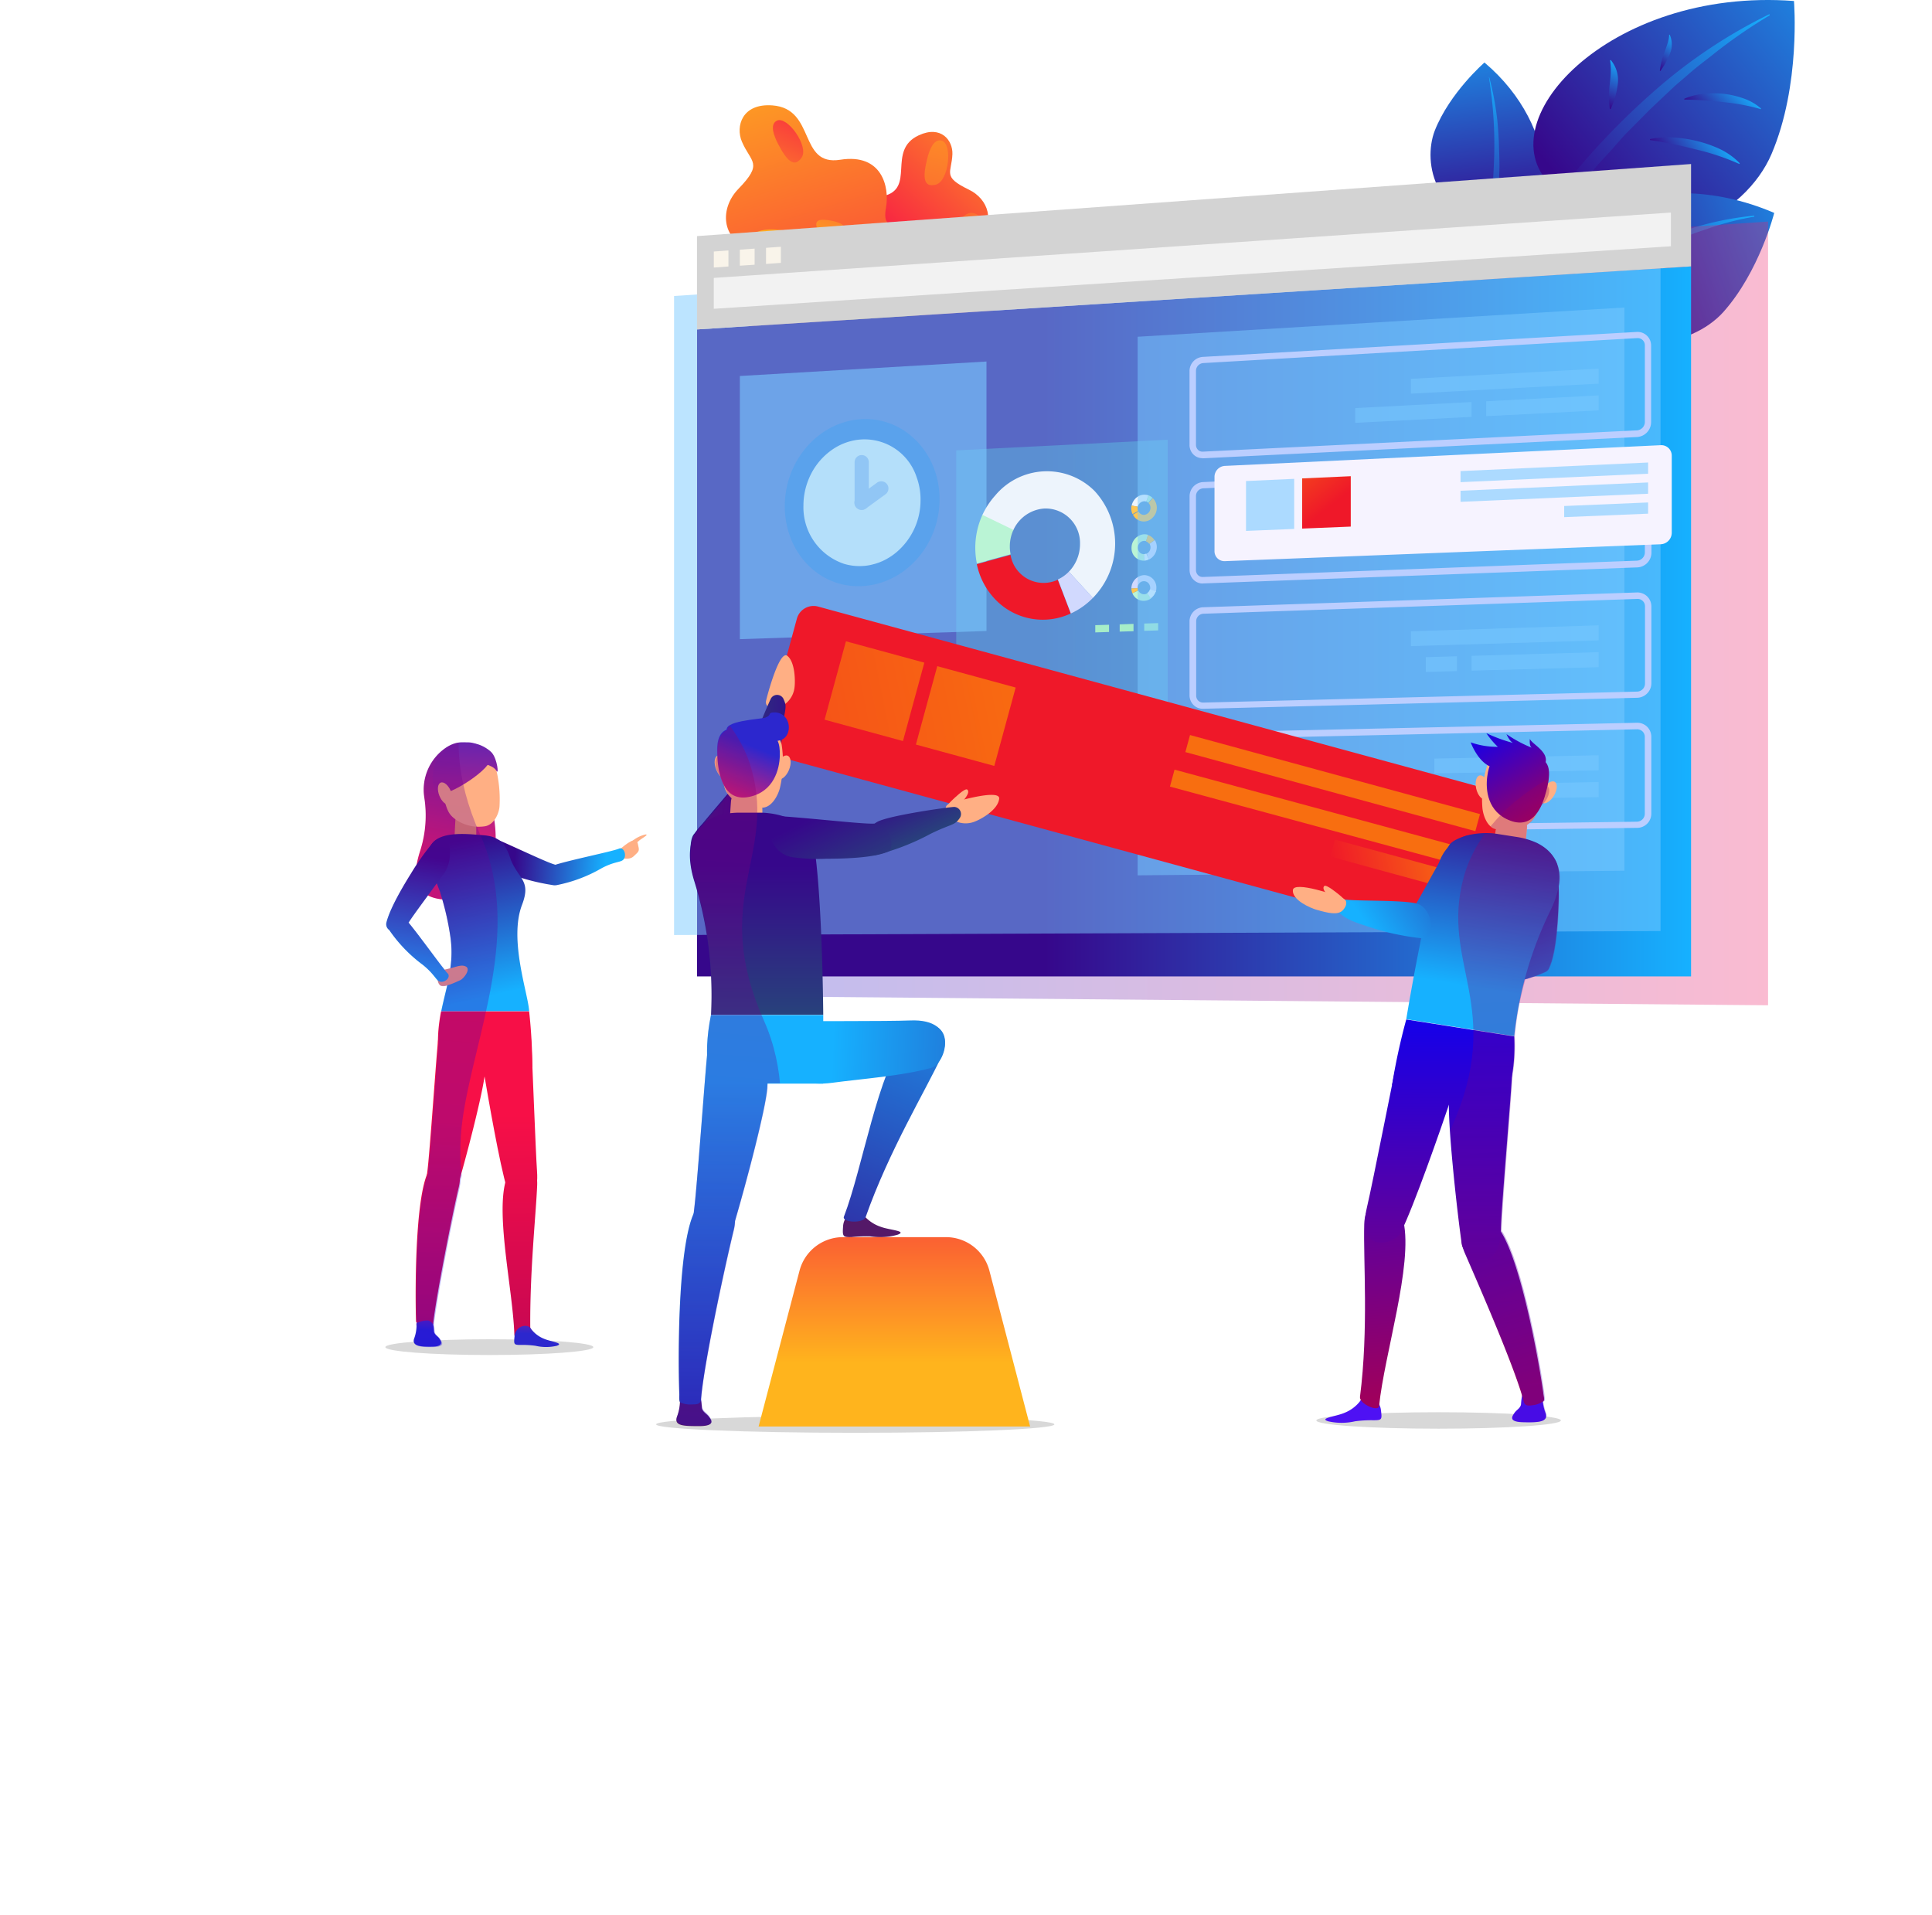 <svg xmlns="http://www.w3.org/2000/svg" xmlns:xlink="http://www.w3.org/1999/xlink" viewBox="0 0 272.23 269.86"><defs><style>.cls-1{fill:none;}.cls-2{isolation:isolate;}.cls-3{fill:url(#Gradient_bez_nazwy_2);}.cls-4{fill:url(#Gradient_bez_nazwy_2-2);}.cls-5{fill:url(#Gradient_bez_nazwy_2-3);}.cls-6{fill:url(#Gradient_bez_nazwy_8);}.cls-7{fill:url(#Gradient_bez_nazwy_2-4);}.cls-8{fill:url(#Gradient_bez_nazwy_2-5);}.cls-9{fill:url(#Gradient_bez_nazwy_2-6);}.cls-10{fill:url(#Gradient_bez_nazwy_2-7);}.cls-11{fill:url(#Gradient_bez_nazwy_2-8);}.cls-12{fill:url(#Gradient_bez_nazwy_8-2);}.cls-13{fill:url(#Gradient_bez_nazwy_8-3);}.cls-14{fill:url(#Gradient_bez_nazwy_8-4);}.cls-15{fill:url(#Gradient_bez_nazwy_8-5);}.cls-16{fill:url(#Gradient_bez_nazwy_8-6);}.cls-17{fill:url(#Gradient_bez_nazwy_12);}.cls-18{fill:url(#Gradient_bez_nazwy_8-7);}.cls-19{fill:url(#Gradient_bez_nazwy_12-2);}.cls-20{fill:url(#Gradient_bez_nazwy_8-8);}.cls-21{fill:url(#Gradient_bez_nazwy_12-3);}.cls-22{fill:url(#Gradient_bez_nazwy_8-9);}.cls-23{fill:url(#Gradient_bez_nazwy_12-4);}.cls-24{fill:url(#Gradient_bez_nazwy_8-10);}.cls-25{fill:url(#Gradient_bez_nazwy_8-11);}.cls-26{fill:url(#Gradient_bez_nazwy_8-12);}.cls-27{fill:url(#Gradient_bez_nazwy_8-13);}.cls-28{fill:url(#Gradient_bez_nazwy_5);}.cls-29{fill:url(#Gradient_bez_nazwy_5-2);}.cls-106,.cls-30,.cls-74,.cls-90{opacity:0.3;}.cls-30{mix-blend-mode:exclusion;fill:url(#Gradient_bez_nazwy_5-3);}.cls-31{fill:url(#Gradient_bez_nazwy_11);}.cls-32{fill:#46cccc;opacity:0.4;}.cls-33,.cls-37,.cls-50{fill:#7bcaff;}.cls-33,.cls-49,.cls-56,.cls-57{opacity:0.6;}.cls-34{fill:#3a7bd8;}.cls-35{fill:#eff4f4;}.cls-36{fill:#a9c3ea;}.cls-37{opacity:0.5;}.cls-38{fill:url(#Gradient_bez_nazwy_3);}.cls-39{fill:#edf4fc;}.cls-40{fill:#baf4d5;}.cls-41{fill:#d1d9fe;}.cls-42{fill:#a6edc8;}.cls-43{fill:#ffc550;}.cls-44{fill:#d3d3d3;}.cls-45{fill:#f2f2f2;}.cls-46{fill:#f9f4ea;}.cls-47{fill:#bbceff;}.cls-48{fill:#f6f3ff;}.cls-51{fill:url(#Gradient_bez_nazwy_3-2);}.cls-52{fill:url(#Gradient_bez_nazwy_3-3);}.cls-53{fill:url(#Gradient_bez_nazwy_3-4);}.cls-54{fill:url(#Gradient_bez_nazwy_3-5);}.cls-55{fill:url(#Gradient_bez_nazwy_3-6);}.cls-56{fill:url(#Gradient_bez_nazwy_3-7);}.cls-57{fill:url(#Gradient_bez_nazwy_3-8);}.cls-58,.cls-75{fill:#d8d8d8;}.cls-106,.cls-58,.cls-74,.cls-90{mix-blend-mode:multiply;}.cls-59{fill:url(#Gradient_bez_nazwy_8-14);}.cls-60{fill:url(#Gradient_bez_nazwy_8-15);}.cls-61{fill:#4e11f4;}.cls-62{fill:#ffaf84;}.cls-63{fill:url(#Gradient_bez_nazwy_8-16);}.cls-64{fill:url(#Gradient_bez_nazwy_8-17);}.cls-65{fill:url(#Gradient_bez_nazwy_4);}.cls-66{fill:url(#Gradient_bez_nazwy_4-2);}.cls-67{fill:url(#Gradient_bez_nazwy_4-3);}.cls-68{fill:url(#Gradient_bez_nazwy_4-4);}.cls-69{fill:url(#Gradient_bez_nazwy_4-5);}.cls-70{fill:url(#Gradient_bez_nazwy_8-18);}.cls-71{fill:url(#Gradient_bez_nazwy_4-6);}.cls-72{fill:url(#Gradient_bez_nazwy_4-7);}.cls-73{clip-path:url(#clip-path);}.cls-74{fill:url(#Gradient_bez_nazwy_4-8);}.cls-76{fill:url(#Gradient_bez_nazwy_10);}.cls-77{fill:url(#Gradient_bez_nazwy_10-2);}.cls-78{fill:#541968;}.cls-79{fill:url(#Gradient_bez_nazwy_10-3);}.cls-80{fill:url(#Gradient_bez_nazwy_8-19);}.cls-81{fill:url(#Gradient_bez_nazwy_8-20);}.cls-82{fill:url(#Gradient_bez_nazwy_8-21);}.cls-83{fill:url(#Gradient_bez_nazwy_8-22);}.cls-84{fill:url(#Gradient_bez_nazwy_8-23);}.cls-85{fill:url(#Gradient_bez_nazwy_7);}.cls-86{fill:url(#Gradient_bez_nazwy_10-4);}.cls-87{fill:url(#Gradient_bez_nazwy_10-5);}.cls-88{fill:url(#Gradient_bez_nazwy_7-2);}.cls-89{clip-path:url(#clip-path-2);}.cls-90{fill:url(#Gradient_bez_nazwy_4-9);}.cls-91{fill:url(#Gradient_bez_nazwy_5-4);}.cls-92{fill:url(#Gradient_bez_nazwy_8-24);}.cls-93{fill:url(#Gradient_bez_nazwy_7-3);}.cls-94{fill:#ed9169;}.cls-95{fill:url(#Gradient_bez_nazwy_8-25);}.cls-96{fill:url(#Gradient_bez_nazwy_9);}.cls-97{fill:url(#Gradient_bez_nazwy_9-2);}.cls-98{fill:url(#Gradient_bez_nazwy_9-3);}.cls-99{fill:url(#Gradient_bez_nazwy_9-4);}.cls-100{fill:url(#Gradient_bez_nazwy_9-5);}.cls-101{fill:url(#Gradient_bez_nazwy_8-26);}.cls-102{fill:url(#Gradient_bez_nazwy_7-4);}.cls-103{fill:url(#Gradient_bez_nazwy_5-5);}.cls-104{fill:url(#Gradient_bez_nazwy_5-6);}.cls-105{clip-path:url(#clip-path-3);}.cls-106{fill:url(#Gradient_bez_nazwy_4-10);}.cls-107{fill:url(#Gradient_bez_nazwy_2-9);}</style><linearGradient id="Gradient_bez_nazwy_2" x1="127.57" y1="38.65" x2="152.21" y2="18.13" gradientTransform="translate(-4.47 18.03) rotate(-7.53)" gradientUnits="userSpaceOnUse"><stop offset="0" stop-color="#f70f47"/><stop offset="1" stop-color="#ffb41d"/></linearGradient><linearGradient id="Gradient_bez_nazwy_2-2" x1="123.78" y1="61.59" x2="113.4" y2="-0.19" xlink:href="#Gradient_bez_nazwy_2"/><linearGradient id="Gradient_bez_nazwy_2-3" x1="137.97" y1="21.44" x2="125.52" y2="40.71" xlink:href="#Gradient_bez_nazwy_2"/><linearGradient id="Gradient_bez_nazwy_8" x1="123.71" y1="79.62" x2="123.71" y2="30.67" gradientTransform="translate(-4.47 18.03) rotate(-7.53)" gradientUnits="userSpaceOnUse"><stop offset="0" stop-color="#36078b"/><stop offset="1" stop-color="#16b1ff"/></linearGradient><linearGradient id="Gradient_bez_nazwy_2-4" x1="124.9" y1="12.99" x2="112.44" y2="32.26" xlink:href="#Gradient_bez_nazwy_2"/><linearGradient id="Gradient_bez_nazwy_2-5" x1="119.16" y1="9.28" x2="106.71" y2="28.56" xlink:href="#Gradient_bez_nazwy_2"/><linearGradient id="Gradient_bez_nazwy_2-6" x1="120.4" y1="56.9" x2="141.52" y2="6.48" xlink:href="#Gradient_bez_nazwy_2"/><linearGradient id="Gradient_bez_nazwy_2-7" x1="126.09" y1="59.28" x2="147.22" y2="8.87" xlink:href="#Gradient_bez_nazwy_2"/><linearGradient id="Gradient_bez_nazwy_2-8" x1="128.04" y1="15.02" x2="115.59" y2="34.3" xlink:href="#Gradient_bez_nazwy_2"/><linearGradient id="Gradient_bez_nazwy_8-2" x1="300.44" y1="52.05" x2="308.41" y2="43.51" gradientTransform="matrix(0.91, 0.41, -0.41, 0.91, -44.15, -117.58)" xlink:href="#Gradient_bez_nazwy_8"/><linearGradient id="Gradient_bez_nazwy_8-3" x1="314.36" y1="121.6" x2="322.34" y2="113.06" gradientTransform="translate(-102.26 -84.22) rotate(2.45)" xlink:href="#Gradient_bez_nazwy_8"/><linearGradient id="Gradient_bez_nazwy_8-4" x1="295.24" y1="210.01" x2="302.45" y2="202.28" gradientTransform="translate(-150.57 -20.62) rotate(-24.19)" xlink:href="#Gradient_bez_nazwy_8"/><linearGradient id="Gradient_bez_nazwy_8-5" x1="240.32" y1="278.99" x2="246.8" y2="272.04" gradientTransform="matrix(0.64, -0.77, 0.77, 0.64, -164.21, 54.75)" xlink:href="#Gradient_bez_nazwy_8"/><linearGradient id="Gradient_bez_nazwy_8-6" x1="306.37" y1="73.81" x2="334.97" y2="43.16" gradientTransform="translate(-76.51 -101.58) rotate(12.87)" xlink:href="#Gradient_bez_nazwy_8"/><linearGradient id="Gradient_bez_nazwy_12" x1="193.91" y1="51.94" x2="231.07" y2="27.52" gradientUnits="userSpaceOnUse"><stop offset="0.48" stop-color="#36078b"/><stop offset="1" stop-color="#16b1ff"/></linearGradient><linearGradient id="Gradient_bez_nazwy_8-7" x1="-54.74" y1="-8.73" x2="-32.97" y2="-32.07" gradientTransform="matrix(-0.81, -0.59, -0.59, 0.81, 161.14, 6.36)" xlink:href="#Gradient_bez_nazwy_8"/><linearGradient id="Gradient_bez_nazwy_12-2" x1="208.91" y1="59.4" x2="202.3" y2="11.86" xlink:href="#Gradient_bez_nazwy_12"/><linearGradient id="Gradient_bez_nazwy_8-8" x1="229.8" y1="62.16" x2="269.84" y2="19.25" gradientTransform="translate(3.77 -67.44) rotate(8.49)" xlink:href="#Gradient_bez_nazwy_8"/><linearGradient id="Gradient_bez_nazwy_12-3" x1="195.71" y1="53.02" x2="254.68" y2="8.8" xlink:href="#Gradient_bez_nazwy_12"/><linearGradient id="Gradient_bez_nazwy_8-9" x1="219.25" y1="15.91" x2="248.14" y2="-15.05" gradientTransform="matrix(0.89, 0.46, -0.46, 0.89, 34.93, -73.1)" xlink:href="#Gradient_bez_nazwy_8"/><linearGradient id="Gradient_bez_nazwy_12-4" x1="199.6" y1="53.28" x2="249.52" y2="37.05" xlink:href="#Gradient_bez_nazwy_12"/><linearGradient id="Gradient_bez_nazwy_8-10" x1="235.24" y1="24.01" x2="242.45" y2="18.61" gradientTransform="matrix(1, 0, 0, 1, 0, 0)" xlink:href="#Gradient_bez_nazwy_8"/><linearGradient id="Gradient_bez_nazwy_8-11" x1="240.02" y1="17.31" x2="245.47" y2="11.92" gradientTransform="matrix(1, 0, 0, 1, 0, 0)" xlink:href="#Gradient_bez_nazwy_8"/><linearGradient id="Gradient_bez_nazwy_8-12" x1="225.61" y1="14.78" x2="228.43" y2="8.62" gradientTransform="matrix(1, 0, 0, 1, 0, 0)" xlink:href="#Gradient_bez_nazwy_8"/><linearGradient id="Gradient_bez_nazwy_8-13" x1="233.11" y1="9.38" x2="236.28" y2="5.16" gradientTransform="matrix(1, 0, 0, 1, 0, 0)" xlink:href="#Gradient_bez_nazwy_8"/><linearGradient id="Gradient_bez_nazwy_5" x1="213.26" y1="40.6" x2="213.26" y2="52.78" gradientTransform="translate(30.41 -75) rotate(24.39)" gradientUnits="userSpaceOnUse"><stop offset="0" stop-color="#2c27ce"/><stop offset="1" stop-color="#ef1d68"/></linearGradient><linearGradient id="Gradient_bez_nazwy_5-2" x1="213.26" y1="43.71" x2="213.26" y2="38.41" xlink:href="#Gradient_bez_nazwy_5"/><linearGradient id="Gradient_bez_nazwy_5-3" x1="103.2" y1="86.44" x2="249.13" y2="86.44" gradientTransform="matrix(1, 0, 0, 1, 0, 0)" xlink:href="#Gradient_bez_nazwy_5"/><linearGradient id="Gradient_bez_nazwy_11" x1="98.21" y1="87.56" x2="238.28" y2="87.56" gradientUnits="userSpaceOnUse"><stop offset="0.35" stop-color="#36078b"/><stop offset="1" stop-color="#16b1ff"/></linearGradient><linearGradient id="Gradient_bez_nazwy_3" x1="132.94" y1="71.65" x2="137.68" y2="76.26" gradientUnits="userSpaceOnUse"><stop offset="0" stop-color="#fea600"/><stop offset="1" stop-color="#ef1829"/></linearGradient><linearGradient id="Gradient_bez_nazwy_3-2" x1="173.73" y1="53.99" x2="187.38" y2="71.39" xlink:href="#Gradient_bez_nazwy_3"/><linearGradient id="Gradient_bez_nazwy_3-3" x1="177.62" y1="61.39" x2="172.96" y2="74.72" xlink:href="#Gradient_bez_nazwy_3"/><linearGradient id="Gradient_bez_nazwy_3-4" x1="151.73" y1="117.64" x2="45.48" y2="139.14" gradientTransform="translate(244.85 -99.85) rotate(74.75)" xlink:href="#Gradient_bez_nazwy_3"/><linearGradient id="Gradient_bez_nazwy_3-5" x1="152.51" y1="121.51" x2="46.26" y2="143.01" gradientTransform="translate(248.1 -95.59) rotate(74.75)" xlink:href="#Gradient_bez_nazwy_3"/><linearGradient id="Gradient_bez_nazwy_3-6" x1="205.6" y1="120.19" x2="188.06" y2="123.74" gradientTransform="translate(262.73 -100.01) rotate(74.75)" xlink:href="#Gradient_bez_nazwy_3"/><linearGradient id="Gradient_bez_nazwy_3-7" x1="147.86" y1="98.51" x2="41.61" y2="120.01" gradientTransform="translate(197.63 -56.93) rotate(74.75)" xlink:href="#Gradient_bez_nazwy_3"/><linearGradient id="Gradient_bez_nazwy_3-8" x1="146.67" y1="92.64" x2="40.42" y2="114.14" gradientTransform="translate(184.77 -47.11) rotate(74.75)" xlink:href="#Gradient_bez_nazwy_3"/><linearGradient id="Gradient_bez_nazwy_8-14" x1="201.72" y1="120.71" x2="214.92" y2="144.35" gradientTransform="matrix(0.99, 0.16, -0.16, 0.99, 25.8, -27.14)" xlink:href="#Gradient_bez_nazwy_8"/><linearGradient id="Gradient_bez_nazwy_8-15" x1="208.85" y1="116.72" x2="222.06" y2="140.36" gradientTransform="matrix(0.99, 0.16, -0.16, 0.99, 25.8, -27.14)" xlink:href="#Gradient_bez_nazwy_8"/><linearGradient id="Gradient_bez_nazwy_8-16" x1="199.67" y1="108.96" x2="199.67" y2="134.69" gradientTransform="matrix(0.99, 0.16, -0.16, 0.99, 25.8, -27.14)" xlink:href="#Gradient_bez_nazwy_8"/><linearGradient id="Gradient_bez_nazwy_8-17" x1="205.91" y1="108.96" x2="205.91" y2="134.69" gradientTransform="matrix(0.99, 0.16, -0.16, 0.99, 25.8, -27.14)" xlink:href="#Gradient_bez_nazwy_8"/><linearGradient id="Gradient_bez_nazwy_4" x1="201.83" y1="131.62" x2="211.56" y2="193.49" gradientTransform="matrix(0.99, 0.16, -0.16, 0.99, 25.8, -27.14)" gradientUnits="userSpaceOnUse"><stop offset="0" stop-color="blue"/><stop offset="1" stop-color="#9e005d"/></linearGradient><linearGradient id="Gradient_bez_nazwy_4-2" x1="214.06" y1="134.69" x2="223.41" y2="194.16" gradientTransform="translate(-36.51 41.15) rotate(-9.56)" xlink:href="#Gradient_bez_nazwy_4"/><linearGradient id="Gradient_bez_nazwy_4-3" x1="205.62" y1="131.02" x2="215.35" y2="192.9" xlink:href="#Gradient_bez_nazwy_4"/><linearGradient id="Gradient_bez_nazwy_4-4" x1="192.71" y1="133.53" x2="202.44" y2="195.41" gradientTransform="matrix(1, 0.07, -0.07, 1, 8.33, -13.04)" xlink:href="#Gradient_bez_nazwy_4"/><linearGradient id="Gradient_bez_nazwy_4-5" x1="195.78" y1="132.57" x2="205.51" y2="194.45" xlink:href="#Gradient_bez_nazwy_4"/><linearGradient id="Gradient_bez_nazwy_8-18" x1="188" y1="106.67" x2="188" y2="132.4" gradientTransform="translate(194.49 -99.33) rotate(55.25)" xlink:href="#Gradient_bez_nazwy_8"/><linearGradient id="Gradient_bez_nazwy_4-6" x1="199.56" y1="97.66" x2="210.25" y2="110.18" xlink:href="#Gradient_bez_nazwy_4"/><linearGradient id="Gradient_bez_nazwy_4-7" x1="200.48" y1="96.93" x2="211.13" y2="109.4" xlink:href="#Gradient_bez_nazwy_4"/><clipPath id="clip-path"><path class="cls-1" d="M216.55,118.83a8.43,8.43,0,0,0-1.54-.55c.06-.56.11-1.12.15-1.63a1.8,1.8,0,0,0,0-.41,3.24,3.24,0,0,0,1.31-1.55,6,6,0,0,0,.75-1.24,2.87,2.87,0,0,0,.67-.78c.47-.78.54-1.61.16-1.9.31-1.45.36-2.62-.26-3.38a1.56,1.56,0,0,0,0-.22c.11-1.41-2-2.4-2.25-3.06,0,0-.13,1,.27,1.24a17.93,17.93,0,0,1-3.57-1.92s.42,1,.93,1.25a22.23,22.23,0,0,1-3.76-1.38,11.33,11.33,0,0,0,1.61,1.92,11,11,0,0,1-3.82-.63,7.09,7.09,0,0,0,2.34,3.19l0,.08c-.17.57-.29,1.11-.4,1.62a.72.72,0,0,0-.64-.25c-.49.11-.7,1-.48,1.88a2.28,2.28,0,0,0,.79,1.35,11.09,11.09,0,0,0,.05,1.37c.12,1.09.71,2.72,1.94,3,0,.09-.05.18-.07.27s-.05.29-.08.43a12.2,12.2,0,0,0-3.4.12,4.84,4.84,0,0,0-3.11,1.45l-.45.77a5.74,5.74,0,0,0-.75,1.31c-1.48,2.59-2.62,4.75-3.41,6.08-2-.51-8.19-.31-10.09-.56a.83.83,0,0,0-.16-.12h0a3.68,3.68,0,0,0-.35-.34c-.29-.24-2-1.68-2.29-1.38s-.09.51.14.84c-2-.61-4.51-1.13-4.55-.25-.06,1.55,2.48,2.51,3.33,2.75a5.88,5.88,0,0,0,3.23.37c.65.65,1.52,1.16,3.71,1.84a36.18,36.18,0,0,0,7.82,1.76c-1.22,6-2.12,11.48-2.12,11.48a87.53,87.53,0,0,0-2,9.22h0c-1.13,5.6-3,15-3.51,17.16a11.3,11.3,0,0,0-.23,1.29,5.62,5.62,0,0,0-.17,1.2c-.15,5,.63,14.76-.6,24.34a.68.68,0,0,0,.13.44,1,1,0,0,0-.17.2,5.23,5.23,0,0,1-2.18,1.59c-1.16.5-3.63.74-2.26,1.18a8.52,8.52,0,0,0,3.78,0,16.94,16.94,0,0,1,2.55-.15c1.26,0,1.27-.08,1.1-1.45a2.16,2.16,0,0,0-.24-.75c.76-7.12,4.53-19.07,3.5-25.29,1.87-4.17,5-13.07,6.32-17,0,4.22,1.16,15,1.83,19.66a1.54,1.54,0,0,0,.09.31,6.61,6.61,0,0,0,.32.91c1.88,4.35,6.59,15.09,8.07,20.14-.12.54-.08.79-.15,1.2-.09.56-.63.77-.94,1.23s-.88,1.24,1.22,1.29,3.57,0,3.19-1.25a10.6,10.6,0,0,1-.4-1.6,1,1,0,0,0,.15-.1c.19-.18,0-.69,0-1.12-.42-3.23-2.95-18.14-6-22.88,0-.15,0-.27,0-.43.06-3,1.44-19.24,1.54-21.51a24.71,24.71,0,0,0,.31-5.47,43,43,0,0,1,1.48-8,20.1,20.1,0,0,0,2.87-1.05.92.92,0,0,0,.51-.53l0,0c.43-.88,1.1-3,1.33-8.39.06-1.3.06-2.3,0-3.1A5.23,5.23,0,0,0,216.55,118.83Z"/></clipPath><linearGradient id="Gradient_bez_nazwy_4-8" x1="103.16" y1="-76.42" x2="227.06" y2="-0.29" gradientTransform="matrix(0.4, -0.87, -0.54, -0.47, 151.15, 303.2)" xlink:href="#Gradient_bez_nazwy_4"/><linearGradient id="Gradient_bez_nazwy_10" x1="217.58" y1="188.14" x2="217.58" y2="211.85" gradientTransform="matrix(-0.06, 1.07, -1.01, -0.12, 315.99, -103.37)" gradientUnits="userSpaceOnUse"><stop offset="0" stop-color="#36078b"/><stop offset="1" stop-color="#168d68"/></linearGradient><linearGradient id="Gradient_bez_nazwy_10-2" x1="228.67" y1="196.19" x2="228.67" y2="228.74" gradientTransform="matrix(-0.09, 1, -1, -0.09, 319.16, -95.02)" xlink:href="#Gradient_bez_nazwy_10"/><linearGradient id="Gradient_bez_nazwy_10-3" x1="43.47" y1="122.05" x2="43.47" y2="169.89" gradientTransform="matrix(-1, 0, 0, 1, 150.07, 0)" xlink:href="#Gradient_bez_nazwy_10"/><linearGradient id="Gradient_bez_nazwy_8-19" x1="42.26" y1="220.56" x2="42.26" y2="152.54" gradientTransform="matrix(-1, 0, 0, 1, 150.07, 0)" xlink:href="#Gradient_bez_nazwy_8"/><linearGradient id="Gradient_bez_nazwy_8-20" x1="50.48" y1="220.55" x2="50.48" y2="152.54" gradientTransform="matrix(-1, 0, 0, 1, 150.07, 0)" xlink:href="#Gradient_bez_nazwy_8"/><linearGradient id="Gradient_bez_nazwy_8-21" x1="47.16" y1="220.55" x2="47.16" y2="152.54" gradientTransform="matrix(-1, 0, 0, 1, 150.07, 0)" xlink:href="#Gradient_bez_nazwy_8"/><linearGradient id="Gradient_bez_nazwy_8-22" x1="-39.01" y1="498.45" x2="-39.01" y2="430.43" gradientTransform="matrix(-0.92, -0.38, -0.38, 0.92, 265.79, -283.96)" xlink:href="#Gradient_bez_nazwy_8"/><linearGradient id="Gradient_bez_nazwy_8-23" x1="-700.32" y1="-559.75" x2="-700.32" y2="-614.66" gradientTransform="matrix(-0.04, 1, 1, 0.04, 704.06, 869.62)" xlink:href="#Gradient_bez_nazwy_8"/><linearGradient id="Gradient_bez_nazwy_7" x1="79.36" y1="77.35" x2="85.02" y2="73.44" gradientTransform="matrix(-1, 0, 0, 1, 150.07, 0)" gradientUnits="userSpaceOnUse"><stop offset="0" stop-color="#2c27ce"/><stop offset="0.65" stop-color="#ef1d68"/><stop offset="1" stop-color="#efba92"/></linearGradient><linearGradient id="Gradient_bez_nazwy_10-4" x1="126.11" y1="111.42" x2="133.8" y2="127.42" gradientTransform="matrix(1, 0, 0, 1, 0, 0)" xlink:href="#Gradient_bez_nazwy_10"/><linearGradient id="Gradient_bez_nazwy_10-5" x1="115.41" y1="114.75" x2="126.42" y2="137.11" gradientTransform="matrix(1, 0, 0, 1, 0, 0)" xlink:href="#Gradient_bez_nazwy_10"/><linearGradient id="Gradient_bez_nazwy_7-2" x1="105.92" y1="105.08" x2="100.67" y2="117.83" gradientTransform="matrix(1, 0, 0, 1, 0, 0)" xlink:href="#Gradient_bez_nazwy_7"/><clipPath id="clip-path-2"><path class="cls-1" d="M135.86,112.65c.44-.56.75-1.12.44-1.4s-2,1.32-2.24,1.59a2.82,2.82,0,0,0-.39.46.71.71,0,0,0-.39.49c-2.53.34-7.84,1.2-9.44,1.89a2.46,2.46,0,0,0-.58.36c-1.43.12-7.41-.61-12.84-1h0a13,13,0,0,0-3-.5c0-.15,0-.31,0-.45s0-.19,0-.29c1.29-.07,2.15-1.63,2.44-2.71a11.6,11.6,0,0,0,.27-1.38,2.34,2.34,0,0,0,1-1.24c.37-.9.29-1.79-.19-2a.74.74,0,0,0-.69.15c0-.54-.07-1.1-.15-1.71a2.52,2.52,0,0,0-.08-.3l0-.38c1.2-.46,1.4-2.36.4-3.31a4.93,4.93,0,0,0,.15-1.72A3.73,3.73,0,0,0,112,97c.15-.9.28-3.58-1-4.55s-2.86,5.52-3,6.35a.73.73,0,0,0,.21.72c-.21.48-.46,1.07-.73,1.72-1.34.19-5.06.48-5,1.6-1.21.52-1.44,1.89-1.33,3.71-.42.24-.49,1.09-.14,2a2.93,2.93,0,0,0,.56.89,6.18,6.18,0,0,0,.56,1.38,3.1,3.1,0,0,0,.5,1.14c-1,1.2-2.29,2.67-3.7,4.39a4.82,4.82,0,0,0-.84,1l-.25.3a2.91,2.91,0,0,0-.43,1.52,10.78,10.78,0,0,0,.48,5A54.26,54.26,0,0,1,100.19,143a25.33,25.33,0,0,0-.55,5.6c-.26,2.31-1.45,19-1.87,22.06,0,.12,0,.22,0,.33l0,0c-2.35,5.26-2.16,22.09-2,25.45a3.31,3.31,0,0,0,.08,1,6.7,6.7,0,0,1-.44,2.16c-.39,1.25,1,1.33,3.28,1.28,2.15,0,1.6-.8,1.25-1.32s-.87-.68-1-1.26c-.07-.41,0-.67-.14-1.2v0c.4-4.9,3.4-18.8,4.62-23.78a6.15,6.15,0,0,0,.18-1.31c1.65-5.63,4.28-15.57,4.55-18.68,0-.23,0-.46,0-.69H116a12.22,12.22,0,0,0,1.3-.11c2.27-.32,4.92-.57,7.53-.92-2.31,6.16-3.95,14.66-5.91,19.78a.33.33,0,0,0,.16.41,2.16,2.16,0,0,0-.28.91c-.11,1.41-.1,1.62,1.2,1.57a18.61,18.61,0,0,1,2.63-.11,8.76,8.76,0,0,0,3.87-.24c1.38-.52-1.16-.64-2.38-1.1a6.09,6.09,0,0,1-2.16-1.33l0,0c3.15-8.95,8-17.18,10.37-22a4.49,4.49,0,0,0,.82-2.71,2.44,2.44,0,0,0-.64-1.74l0,0a2.06,2.06,0,0,0-.18-.17c-.74-.71-2-1.18-4-1.09-2.19.09-8.2.09-12.26.1,0-.55,0-.87,0-.87s-.09-13.73-1-22h1.53c5.53,0,7.74-.61,8.66-1l0,0a43.18,43.18,0,0,0,6-2.5c2.37-1.16,3.1-1.19,3.68-1.71a3.74,3.74,0,0,0,2.6,0c.85-.33,3.21-1.62,3.38-3.2C140.89,111.57,138,112.12,135.86,112.65Z"/></clipPath><linearGradient id="Gradient_bez_nazwy_4-9" x1="-59.48" y1="253.73" x2="64.43" y2="329.86" gradientTransform="matrix(-0.4, -0.87, 0.54, -0.47, -81.03, 303.2)" xlink:href="#Gradient_bez_nazwy_4"/><linearGradient id="Gradient_bez_nazwy_5-4" x1="68.6" y1="97.49" x2="63.54" y2="120.8" gradientTransform="matrix(1, 0, 0, 1, 0, 0)" xlink:href="#Gradient_bez_nazwy_5"/><linearGradient id="Gradient_bez_nazwy_8-24" x1="72.48" y1="121.1" x2="85.23" y2="122.35" gradientTransform="matrix(1, 0, 0, 1, 0, 0)" xlink:href="#Gradient_bez_nazwy_8"/><linearGradient id="Gradient_bez_nazwy_7-3" x1="60.27" y1="187.42" x2="60.58" y2="178.11" gradientTransform="matrix(1, 0, 0, 1, 0, 0)" xlink:href="#Gradient_bez_nazwy_7"/><linearGradient id="Gradient_bez_nazwy_8-25" x1="64.65" y1="118.49" x2="69.52" y2="140.24" gradientTransform="matrix(1, 0, 0, 1, 0, 0)" xlink:href="#Gradient_bez_nazwy_8"/><linearGradient id="Gradient_bez_nazwy_9" x1="68.46" y1="157.16" x2="69.12" y2="216.82" gradientUnits="userSpaceOnUse"><stop offset="0" stop-color="#f70f47"/><stop offset="1" stop-color="#9e005d"/></linearGradient><linearGradient id="Gradient_bez_nazwy_9-2" x1="61.49" y1="157.23" x2="62.16" y2="216.9" xlink:href="#Gradient_bez_nazwy_9"/><linearGradient id="Gradient_bez_nazwy_9-3" x1="64.28" y1="157.2" x2="64.95" y2="216.87" xlink:href="#Gradient_bez_nazwy_9"/><linearGradient id="Gradient_bez_nazwy_9-4" x1="73.13" y1="157.1" x2="73.8" y2="216.77" xlink:href="#Gradient_bez_nazwy_9"/><linearGradient id="Gradient_bez_nazwy_9-5" x1="71.87" y1="157.12" x2="72.54" y2="216.79" xlink:href="#Gradient_bez_nazwy_9"/><linearGradient id="Gradient_bez_nazwy_8-26" x1="60.87" y1="120.84" x2="58.37" y2="136.46" gradientTransform="matrix(1, 0, 0, 1, 0, 0)" xlink:href="#Gradient_bez_nazwy_8"/><linearGradient id="Gradient_bez_nazwy_7-4" x1="75.63" y1="187.94" x2="75.95" y2="178.63" gradientTransform="matrix(1, 0, 0, 1, 0, 0)" xlink:href="#Gradient_bez_nazwy_7"/><linearGradient id="Gradient_bez_nazwy_5-5" x1="67.68" y1="96.88" x2="62.62" y2="120.19" gradientTransform="translate(-16.57 12.33) rotate(-9.15)" xlink:href="#Gradient_bez_nazwy_5"/><linearGradient id="Gradient_bez_nazwy_5-6" x1="70.66" y1="97.52" x2="65.6" y2="120.83" gradientTransform="translate(-16.57 12.33) rotate(-9.15)" xlink:href="#Gradient_bez_nazwy_5"/><clipPath id="clip-path-3"><path class="cls-1" d="M91,117.57a4.34,4.34,0,0,0-1.83.89,6.55,6.55,0,0,0-1.67,1.09.43.43,0,0,0-.26,0c-.82.37-6.58,1.53-8.92,2.26l-.06,0c-1.14-.32-4.22-1.81-8.39-3.66a16.55,16.55,0,0,0-.19-2.59,3.87,3.87,0,0,0,.74-1.85,17.35,17.35,0,0,0-.42-5.09c.34.57.1-1.61-.61-2.51a4.38,4.38,0,0,0-2.25-1.29,3.66,3.66,0,0,0-1.62-.21,4.09,4.09,0,0,0-2.91.92,7.16,7.16,0,0,0-2.78,6.88,16.35,16.35,0,0,1-.53,7.28,14.43,14.43,0,0,0-.54,2.12c-.24.37-.5.77-.8,1.24-2.57,4.11-3.28,6.07-3.5,7a1,1,0,0,0,.42,1l.09.14a20.54,20.54,0,0,0,4.67,4.79,14.91,14.91,0,0,1,2.05,2.14,1.08,1.08,0,0,0,.29.7c.21.2.62.17,1.06.05l-.07.33c-.08.34-.74,3.05-.77,3.35a21.37,21.37,0,0,0-.43,4.56c-.21,1.89-1.13,15.47-1.46,18,0,.1,0,.18,0,.27v0c-1.84,4.29-1.7,18-1.6,20.74,0,.14,0,.21.09.24a1.93,1.93,0,0,0,0,.54,5.35,5.35,0,0,1-.35,1.81c-.31,1,.76,1.15,2.57,1.11s1.26-.72,1-1.14-.68-.56-.76-1,0-.55-.12-1h0c.39-3.73,2.67-15.32,3.63-19.38a5.25,5.25,0,0,0,.14-1.07c1.19-4.22,3-11.43,3.49-14.52.59,3.47,2,11.32,2.92,15-1.28,5.12,1.13,15.56,1.28,21.58l0,0s0,.08,0,.13c-.14,1.15-.13,1.21.89,1.21a13.13,13.13,0,0,1,2.06.12,6.63,6.63,0,0,0,3,0c1.11-.37-.88-.57-1.82-1a4.24,4.24,0,0,1-1.76-1.33.81.81,0,0,0-.15-.19c-.08-8,.8-16,1-20.13a5.34,5.34,0,0,0,0-.73,9.45,9.45,0,0,0,0-1.21c-.14-1.87-.45-9.87-.65-14.64a75.88,75.88,0,0,0-.45-7.88c-.12-2.43-2.89-10.07-1-15,.78-2.06.47-2.92-.16-3.9a22.29,22.29,0,0,0,4.41,1,1.54,1.54,0,0,0,.74,0,20.57,20.57,0,0,0,6.25-2.37c2-1,2.78-.77,3.13-1.32a1.59,1.59,0,0,0,1.35-.27c.87-.79.87-.67.61-1.81a.74.74,0,0,0-.11-.24l.16-.11C90.34,118.15,91.51,117.53,91,117.57ZM57.57,130c.54-.85,1.52-2.17,2.75-3.85a5.14,5.14,0,0,0,2,.56,42.43,42.43,0,0,1,1.13,5.22,15.26,15.26,0,0,1,0,4.5c-.24.06-.49.13-.78.19h0C61.54,135.3,59,131.72,57.57,130Z"/></clipPath><linearGradient id="Gradient_bez_nazwy_4-10" x1="-9.26" y1="216.6" x2="114.65" y2="292.73" gradientTransform="matrix(-0.4, -0.87, 0.54, -0.47, -81.03, 303.2)" xlink:href="#Gradient_bez_nazwy_4"/><linearGradient id="Gradient_bez_nazwy_2-9" x1="126.03" y1="157.11" x2="126.03" y2="192.11" gradientTransform="matrix(1, 0, 0, 1, 0, 0)" xlink:href="#Gradient_bez_nazwy_2"/></defs><title>Главная</title><g class="cls-2"><g id="Слой_2" data-name="Слой 2"><g id="Objects"><path class="cls-3" d="M129.45,19.07c3.18-1.48,4.82.75,4.75,2.64-.1,2.68-1.49,3.16,2.3,5,2.8,1.33,3.86,4.7,1.19,6.82-3.74,3,.83,4.26,2.05,6.21,2.52,4-.54,5.5-5.43,8.31s-9.14,2.35-13.29-.54c-3.07-2.13-5.07-4.73-3.76-7.5,1.88-4,6.07-2,4.1-5.36-1.18-2-1.79-6,3-7S124.87,21.2,129.45,19.07Z"/><path class="cls-4" d="M108.84,14.85c-4.29-.32-5.21,2.95-4.31,5.09,1.28,3,3.08,3-.5,6.69-2.64,2.73-2.4,7.07,1.59,8.35,5.58,1.78.88,5.25.32,8-1.15,5.71,3,6.08,9.83,7.2,7,1.15,11.51-1.25,15-6.36,2.6-3.77,3.78-7.63,1.08-10.24-3.87-3.75-7.84.33-7-4.38.49-2.82-.53-7.63-6.46-6.69S115,15.31,108.84,14.85Z"/><path class="cls-5" d="M119.95,43c-3.49,6.89-4.32,11.38,1.22,11.19S131.9,39,127.48,36.8C124.37,35.28,121.61,39.67,119.95,43Z"/><path class="cls-6" d="M120.82,69.56l12.4-1.64A3.19,3.19,0,0,0,136,64.86l.52-17a.63.63,0,0,0-.72-.65l-22.84,3a.63.63,0,0,0-.52.81l4.93,16.33A3.18,3.18,0,0,0,120.82,69.56Z"/><path class="cls-7" d="M111.53,32.61c4,.66,7.44,1.85,5.09,3.32s-11.5-1-10.5-2.71C106.84,32,109.62,32.29,111.53,32.61Z"/><path class="cls-8" d="M109.65,20.31c1.21,2.32,2.28,3.43,3.32,1.87s-2.06-5.94-3.53-5.16C108.41,17.58,109.08,19.2,109.65,20.31Z"/><path class="cls-9" d="M130.64,22.41c-.63,2.54-.56,4.08,1.25,3.6s2.39-5.82.77-6.2C131.51,19.55,130.94,21.2,130.64,22.41Z"/><path class="cls-10" d="M136.64,33.29c1.48-1.72,2-2.94.45-3.28s-4.14,3.57-3,4.5C134.84,35.17,135.93,34.11,136.64,33.29Z"/><path class="cls-11" d="M117.28,31.12c-1.59-.31-2.54-.22-2.19.89s3.68,1.3,3.87.28C119.09,31.58,118,31.27,117.28,31.12Z"/><path class="cls-12" d="M208.88,51.42c-1.45-2.23,3-5,7.9-3.25a10.45,10.45,0,0,1-1.75,4C213.91,53.55,210.92,54.53,208.88,51.42Z"/><path class="cls-13" d="M206,50.49c-2.17-1.54.92-5.76,6.16-5.92a10.46,10.46,0,0,1-.17,4.34C211.46,50.64,209,52.65,206,50.49Z"/><path class="cls-14" d="M204.19,50.06c-2.38-.37-1.59-5,2.58-7.29a9.46,9.46,0,0,1,1.62,3.58C208.67,48,207.53,50.57,204.19,50.06Z"/><path class="cls-15" d="M203.52,49.11c-2.07.64-3.27-3.44-.78-6.9a8.5,8.5,0,0,1,2.72,2.26C206.3,45.65,206.41,48.21,203.52,49.11Z"/><path class="cls-16" d="M203.71,37.37c-6.65-6.84,7-19.72,25.57-16.88,0,0,0,8.49-3.43,15.2C222.87,41.42,213,46.94,203.71,37.37Z"/><path class="cls-17" d="M226.72,21.74A16.09,16.09,0,0,0,221.15,24a12.8,12.8,0,0,0-1.26.8c-.4.29-.84.53-1.22.86l-1.14,1-.57.48-.52.53a40.65,40.65,0,0,0-3.93,4.46l-1.75,2.42-1.55,2.57c-.26.43-.55.84-.78,1.28l-.69,1.34-1.39,2.68-2.47,5.55c-.73,1.9-1.53,3.78-2.2,5.71s-1.35,3.87-2.14,5.8l-.14,0,1.54-6c.55-2,1.25-3.92,1.87-5.88s1.53-3.83,2.28-5.74L206.45,39l.69-1.38c.23-.46.53-.89.79-1.33l1.63-2.63,1.86-2.48a34.18,34.18,0,0,1,4.27-4.47l.57-.52.62-.46,1.25-.92c.41-.31.88-.54,1.32-.81a12,12,0,0,1,1.36-.74,15.09,15.09,0,0,1,5.92-1.71Z"/><path class="cls-18" d="M212.33,31.92c7.25.38,7.78-13.89-3.16-23.11,0,0-4.88,4.23-7,9.59C200.4,23,202.18,31.4,212.33,31.92Z"/><path class="cls-19" d="M209.83,10.86A40.43,40.43,0,0,1,211,17.15c.1,1.06.18,2.13.21,3.2s.08,2.14.07,3.21A79.42,79.42,0,0,1,210,36.31c-.22,1-.48,2.09-.71,3.13L209,41l-.44,1.54-.88,3.08c-.33,1-.7,2-1.07,3l-.55,1.5-.62,1.47-1.27,2.93c-.43,1-1,1.9-1.46,2.84s-1,1.88-1.52,2.8l-.1,0c.84-1.94,1.74-3.86,2.53-5.82l1.13-3,.56-1.49.48-1.51,1-3,.82-3.06.41-1.53.34-1.55c.22-1,.45-2.06.66-3.1a88.51,88.51,0,0,0,1.46-12.59,60.06,60.06,0,0,0-.68-12.64Z"/><path class="cls-20" d="M218.9,26.43c-10-8.84,7.65-28.27,33.88-26.29,0,0,1,11.84-3.17,21.58C246.09,30,232.92,38.81,218.9,26.43Z"/><path class="cls-21" d="M249.39,2.14a72.12,72.12,0,0,0-7.89,5.44c-1.25,1-2.53,1.93-3.72,3L236,12.11l-1.73,1.63-1.73,1.63-1.67,1.69-1.67,1.68c-.56.56-1.06,1.18-1.59,1.76-1,1.2-2.18,2.3-3.15,3.55l-3,3.68c-1,1.25-1.89,2.54-2.84,3.81-.46.64-1,1.26-1.4,1.92l-1.3,2c-.87,1.32-1.78,2.63-2.62,4s-1.6,2.74-2.43,4.1l-1.24,2-1.1,2.12-2.21,4.25c-1.5,2.83-2.7,5.8-4.21,8.67l-.17-.06,1.73-4.5.87-2.25c.29-.75.57-1.51.92-2.23l2-4.38,1-2.19,1.15-2.12,2.31-4.24c.82-1.38,1.71-2.73,2.56-4.09l1.29-2c.44-.67.94-1.31,1.4-2,1-1.3,1.87-2.62,2.84-3.9a102.9,102.9,0,0,1,13.3-14A72.58,72.58,0,0,1,249.32,2Z"/><path class="cls-22" d="M220.71,40C215.94,31.65,232.53,22.49,250,30c0,0-2.1,8.31-7.2,14C238.44,48.81,227.4,51.73,220.71,40Z"/><path class="cls-23" d="M247.19,30.53a39.72,39.72,0,0,0-6.68,1.74l-1.63.55-1.6.63c-1.07.4-2.1.9-3.14,1.38a70.07,70.07,0,0,0-11.74,7l-2.75,2c-.93.66-1.76,1.46-2.64,2.18s-1.78,1.45-2.57,2.27-1.65,1.59-2.5,2.36-1.63,1.61-2.43,2.45l-2.38,2.51c-1.57,1.69-3,3.49-4.63,5.19l-.1-.07c1.41-1.85,2.78-3.72,4.21-5.54l2.28-2.63c.76-.87,1.5-1.78,2.34-2.58,1.64-1.65,3.23-3.34,5-4.83.89-.75,1.71-1.58,2.65-2.26l2.77-2.12a64.91,64.91,0,0,1,12.1-6.86,43.14,43.14,0,0,1,13.43-3.51Z"/><path class="cls-24" d="M232.49,19.6a11.76,11.76,0,0,1,3.39-.22,18.59,18.59,0,0,1,3.3.51A17.4,17.4,0,0,1,242.34,21a9.86,9.86,0,0,1,2.8,2l-.05.11a33.68,33.68,0,0,0-6.2-2.07,63.26,63.26,0,0,0-6.41-1.31Z"/><path class="cls-25" d="M237.31,13.92a8.72,8.72,0,0,1,2.78-.7,13.69,13.69,0,0,1,2.79,0,13,13,0,0,1,2.74.63,7.47,7.47,0,0,1,2.51,1.43l0,.11a28,28,0,0,0-5.35-1,52.77,52.77,0,0,0-5.44-.36Z"/><path class="cls-26" d="M226.83,15.34a14.88,14.88,0,0,1,0-3.55c.06-.53.11-1,.13-1.55a8.09,8.09,0,0,0-.09-1.72l.08-.08a4.39,4.39,0,0,1,1,3.44,11.83,11.83,0,0,1-1,3.5Z"/><path class="cls-27" d="M233.88,10a10.61,10.61,0,0,1,.66-2.67c.15-.39.28-.77.4-1.14a4.86,4.86,0,0,0,.26-1.3l.07,0a3.35,3.35,0,0,1,0,2.75A10.09,10.09,0,0,1,233.95,10Z"/><path class="cls-28" d="M207.24,64.74l-10-4.53a1.08,1.08,0,0,1-.58-1.31l3.87-12.21A1.08,1.08,0,0,1,202,46l12.75,5.78a1.08,1.08,0,0,1,.48,1.54l-6.63,11A1.08,1.08,0,0,1,207.24,64.74Z"/><path class="cls-29" d="M215,54.7l-15.34-7a.71.71,0,0,1-.39-.84l.59-2.11a.71.71,0,0,1,1-.45l15.94,7.23a.71.71,0,0,1,.3,1l-1.19,1.83A.71.71,0,0,1,215,54.7Z"/><polygon class="cls-30" points="249.13 31.22 249.13 141.65 103.2 140.36 103.2 41.03 249.13 31.22"/><polygon class="cls-31" points="238.28 37.53 238.28 137.58 98.22 137.58 98.22 46.42 238.28 37.53"/><polygon class="cls-32" points="134.74 103.61 164.54 102.92 164.54 61.96 134.74 63.46 134.74 103.61"/><polygon class="cls-33" points="139 88.91 104.25 90.06 104.25 52.98 139 50.94 139 88.91"/><path class="cls-34" d="M132.39,70.33c0,6.54-4.93,12-11,12.26s-10.81-4.82-10.81-11.27,4.82-11.93,10.81-12.26S132.39,63.79,132.39,70.33Z"/><path class="cls-35" d="M129.71,70.45a9.59,9.59,0,0,1-3.39,7.36,8.55,8.55,0,0,1-2,1.26,8.23,8.23,0,0,1-1,.37l-.62.16a7.48,7.48,0,0,1-1.28.16,7.65,7.65,0,0,1-2.45-.3,8.39,8.39,0,0,1-5.76-8.24,9.7,9.7,0,0,1,.82-3.9,9.28,9.28,0,0,1,2.84-3.67,8.67,8.67,0,0,1,.89-.61,8.13,8.13,0,0,1,2.15-.89,7.72,7.72,0,0,1,9.25,5.09A9.15,9.15,0,0,1,129.71,70.45Z"/><path class="cls-36" d="M121.42,71.84a1,1,0,0,1-1-1V65.12a1,1,0,1,1,2,0v5.71A1,1,0,0,1,121.42,71.84Z"/><path class="cls-36" d="M121.42,71.84a1,1,0,0,1-.59-1.83l2.75-2a1,1,0,1,1,1.19,1.64l-2.75,2A1,1,0,0,1,121.42,71.84Z"/><polygon class="cls-37" points="233.98 131.19 94.98 131.75 94.98 41.71 233.98 32.42 233.98 131.19"/><path class="cls-38" d="M150.88,86.44a9.26,9.26,0,0,1-10.61-1.95,10.08,10.08,0,0,1-2.63-5l4.75-1.3a4.72,4.72,0,0,0,6.66,3.5Z"/><path class="cls-39" d="M154.23,84l-.24.25-3.38-3.69a5.62,5.62,0,0,0,1.57-3.91,4.86,4.86,0,0,0-5-5,5.19,5.19,0,0,0-4.43,3.12l-4.37-2.11a11,11,0,0,1,1.85-2.84,9.49,9.49,0,0,1,14-.64A10.92,10.92,0,0,1,154.23,84Z"/><path class="cls-40" d="M142.29,77a5.51,5.51,0,0,0,.11,1.11l-4.75,1.3a11.15,11.15,0,0,1,.78-6.86l4.37,2.11A5.61,5.61,0,0,0,142.29,77Z"/><path class="cls-41" d="M154,84.24a10.21,10.21,0,0,1-3.11,2.2l-1.83-4.79a5.16,5.16,0,0,0,1.55-1.1Z"/><polygon class="cls-42" points="156.27 89.05 156.27 88.03 154.33 88.09 154.33 89.11 156.27 89.05"/><polygon class="cls-42" points="159.72 88.94 159.72 87.91 157.77 87.98 157.77 89 159.72 88.94"/><polygon class="cls-42" points="163.19 88.83 163.19 87.8 161.23 87.86 161.23 88.89 163.19 88.83"/><path class="cls-39" d="M161.84,69.8a1.75,1.75,0,0,0-1.9.5,2,2,0,0,0-.48.94l.86.16a1,1,0,0,1,.87-.77.82.82,0,0,1,.33.05Z"/><path class="cls-43" d="M162.43,70.18l0,0-.6.7a.91.91,0,0,1,.28.67,1,1,0,0,1-.89,1,.84.84,0,0,1-.79-.48l-.79.44a1.7,1.7,0,0,0,2.83.37A1.93,1.93,0,0,0,162.43,70.18Z"/><path class="cls-43" d="M160.3,71.59a1,1,0,0,1,0-.2l-.86-.16a1.91,1.91,0,0,0,.14,1.21l.79-.44A.93.93,0,0,1,160.3,71.59Z"/><path class="cls-40" d="M162.39,70.14a1.64,1.64,0,0,0-.55-.34l-.33.87a.82.82,0,0,1,.28.17Z"/><path class="cls-40" d="M159.56,83.59a1.69,1.69,0,0,0,1.62,1.07,1.74,1.74,0,0,0,1-.33l-.48-.76a.85.85,0,0,1-1.11-.09.89.89,0,0,1-.19-.28Z"/><path class="cls-41" d="M159.42,82.86s0,0,0,.06l.88-.06a1,1,0,0,1,.26-.7.86.86,0,0,1,1.25,0,1,1,0,0,1,.21,1l.83.27a1.94,1.94,0,0,0,.09-.6,1.74,1.74,0,0,0-1.77-1.79A1.9,1.9,0,0,0,159.42,82.86Z"/><path class="cls-39" d="M161.81,83.43l-.15.13.48.76a1.93,1.93,0,0,0,.72-1l-.83-.27A1,1,0,0,1,161.81,83.43Z"/><path class="cls-43" d="M159.42,82.92a1.85,1.85,0,0,0,.14.67l.81-.39a1,1,0,0,1-.07-.33Z"/><path class="cls-41" d="M161.88,78.85A2,2,0,0,0,163,77.1a1.84,1.84,0,0,0-.28-1l-.74.53a1,1,0,0,1-.12,1.17.92.92,0,0,1-.28.21Z"/><path class="cls-40" d="M161.18,79h.06l0-.92a.83.83,0,0,1-.66-.25,1,1,0,0,1,0-1.32.88.88,0,0,1,.91-.26l.28-.89a1.63,1.63,0,0,0-.57-.08,1.91,1.91,0,0,0-1.76,1.93A1.73,1.73,0,0,0,161.18,79Z"/><path class="cls-43" d="M161.81,76.49a.89.89,0,0,1,.12.15l.74-.53a1.67,1.67,0,0,0-.92-.72l-.28.89A.83.83,0,0,1,161.81,76.49Z"/><path class="cls-39" d="M161.24,79a1.73,1.73,0,0,0,.64-.17l-.35-.84a.86.86,0,0,1-.32.09Z"/><polygon class="cls-44" points="238.28 37.54 98.21 46.42 98.21 33.27 238.28 23.11 238.28 37.54"/><polygon class="cls-45" points="235.44 34.7 100.58 43.51 100.58 39.16 235.44 29.95 235.44 34.7"/><polygon class="cls-46" points="102.64 37.55 100.58 37.7 100.58 35.44 102.64 35.29 102.64 37.55"/><polygon class="cls-46" points="106.33 37.3 104.25 37.44 104.25 35.18 106.33 35.03 106.33 37.3"/><polygon class="cls-46" points="110.03 37.04 107.94 37.19 107.94 34.92 110.03 34.77 110.03 37.04"/><polygon class="cls-37" points="160.3 123.34 228.89 122.69 228.89 43.33 160.3 47.45 160.3 123.34"/><path class="cls-47" d="M169.43,64.56a1.78,1.78,0,0,1-1.24-.49,1.9,1.9,0,0,1-.58-1.39V52.29a2,2,0,0,1,1.86-2l61.18-3.52a1.91,1.91,0,0,1,2,1.93V59.49a2.11,2.11,0,0,1-2,2.09l-61.18,3Zm61.33-16.92h-.06l-61.18,3.52a1.11,1.11,0,0,0-1,1.12V62.67a1,1,0,0,0,.3.73.89.89,0,0,0,.65.24l61.18-3a1.19,1.19,0,0,0,1.12-1.18V48.66a1,1,0,0,0-.31-.74A1,1,0,0,0,230.77,47.64Z"/><path class="cls-47" d="M169.45,82.22a1.79,1.79,0,0,1-1.25-.51,1.91,1.91,0,0,1-.58-1.39V69.93a2,2,0,0,1,1.87-2l61.18-2.81a1.91,1.91,0,0,1,1.43.53,1.93,1.93,0,0,1,.6,1.41V77.88a2.09,2.09,0,0,1-2,2.07l-61.18,2.26ZM230.75,66h-.05l-61.18,2.81a1.09,1.09,0,0,0-1,1.1V80.32a1,1,0,0,0,.3.73.92.92,0,0,0,.65.25L230.66,79a1.17,1.17,0,0,0,1.11-1.16V67a1,1,0,0,0-.31-.75A1,1,0,0,0,230.75,66Z"/><path class="cls-47" d="M169.46,99.87a1.81,1.81,0,0,1-1.27-.52,1.93,1.93,0,0,1-.58-1.4V87.57a2,2,0,0,1,1.87-2l61.18-2.09a2,2,0,0,1,1.43.55,2,2,0,0,1,.6,1.42V96.27a2.06,2.06,0,0,1-2,2.05l-61.18,1.55Zm61.27-15.48h0l-61.18,2.09a1.06,1.06,0,0,0-1,1.08V98a1,1,0,0,0,.3.74,1,1,0,0,0,.66.26l61.18-1.55a1.14,1.14,0,0,0,1.1-1.14V85.44a1,1,0,0,0-.32-.76A1,1,0,0,0,230.73,84.39Z"/><path class="cls-47" d="M169.48,117.53a1.83,1.83,0,0,1-1.29-.53,2,2,0,0,1-.58-1.4V105.21a2,2,0,0,1,1.88-2l61.18-1.37a2,2,0,0,1,1.42.56,2,2,0,0,1,.59,1.42v10.83a2,2,0,0,1-2,2l-61.18.83Zm0-.92v0l61.18-.83a1.12,1.12,0,0,0,1.1-1.12V103.83a1.06,1.06,0,0,0-.32-.77,1.14,1.14,0,0,0-.76-.3l-61.18,1.38a1,1,0,0,0-1,1.07v10.39a1,1,0,0,0,.31.75A.85.85,0,0,0,169.49,116.61Z"/><polygon class="cls-37" points="198.8 91.04 225.26 90.24 225.26 88.11 198.8 88.95 198.8 91.04"/><polygon class="cls-37" points="207.35 94.5 225.26 94.01 225.26 91.89 207.35 92.41 207.35 94.5"/><polygon class="cls-37" points="200.9 94.69 205.29 94.56 205.29 92.47 200.9 92.6 200.9 94.69"/><polygon class="cls-37" points="198.8 55.47 225.26 54.06 225.26 51.94 198.8 53.38 198.8 55.47"/><polygon class="cls-37" points="209.41 58.64 225.26 57.83 225.26 55.71 209.41 56.54 209.41 58.64"/><polygon class="cls-37" points="190.96 59.58 207.35 58.74 207.35 56.65 190.96 57.5 190.96 59.58"/><polygon class="cls-37" points="214.58 108.74 225.26 108.55 225.26 106.42 214.58 106.64 214.58 108.74"/><polygon class="cls-37" points="202.11 108.97 212.62 108.78 212.62 106.68 202.11 106.89 202.11 108.97"/><polygon class="cls-37" points="207.35 112.61 225.26 112.32 225.26 110.19 207.35 110.51 207.35 112.61"/><polygon class="cls-37" points="188.09 112.92 205.29 112.64 205.29 110.54 188.09 110.84 188.09 112.92"/><path class="cls-48" d="M172.59,79.07,234,76.69a1.63,1.63,0,0,0,1.56-1.62V64.22A1.47,1.47,0,0,0,234,62.73l-61.43,2.92a1.55,1.55,0,0,0-1.44,1.57V77.63A1.4,1.4,0,0,0,172.59,79.07Z"/><g class="cls-49"><polygon class="cls-50" points="205.8 67.94 232.23 66.75 232.23 65.17 205.8 66.38 205.8 67.94"/><polygon class="cls-50" points="205.8 70.71 232.23 69.57 232.23 67.98 205.8 69.15 205.8 70.71"/><polygon class="cls-50" points="220.4 72.87 232.23 72.38 232.23 70.8 220.4 71.3 220.4 72.87"/></g><polygon class="cls-51" points="183.48 74.48 190.33 74.2 190.33 67.1 183.48 67.41 183.48 74.48"/><polygon class="cls-33" points="175.57 74.81 182.36 74.53 182.36 67.47 175.57 67.78 175.57 74.81"/><path class="cls-52" d="M109.52,106.58l97,26.43a2.45,2.45,0,0,0,3-1.72L214,114.9a2.44,2.44,0,0,0-1.72-3l-97-26.43a2.44,2.44,0,0,0-3,1.72l-4.47,16.4A2.45,2.45,0,0,0,109.52,106.58Z"/><g class="cls-49"><rect class="cls-53" x="186.54" y="89.17" width="2.49" height="42.35" transform="translate(31.93 262.49) rotate(-74.75)"/><rect class="cls-54" x="185.38" y="93.43" width="2.49" height="42.35" transform="matrix(0.26, -0.96, 0.96, 0.26, 26.96, 264.51)"/><rect class="cls-55" x="195.59" y="112.58" width="2.49" height="18.78" transform="translate(27.38 279.79) rotate(-74.75)"/></g><rect class="cls-56" x="130.35" y="95.17" width="11.45" height="11.45" transform="translate(2.95 205.64) rotate(-74.75)"/><rect class="cls-57" x="117.49" y="91.66" width="11.45" height="11.45" transform="translate(-3.15 190.65) rotate(-74.75)"/><ellipse class="cls-58" cx="202.71" cy="200.15" rx="17.23" ry="1.16"/><path class="cls-59" d="M204.77,138.44c1.12.57,2.18.37,5.13.19,4.26-.25,5.26-.59,7.8-1.67,1.66-.71-.39-4.24-2.8-3.91-2,.28-8.71,3.69-10,3.85C204.13,137,203.86,138,204.77,138.44Z"/><path class="cls-60" d="M218.24,136.4c.43-.88,1.1-3,1.33-8.39a34.47,34.47,0,0,0-.13-5.71,2.19,2.19,0,0,0-2.74-2.1c-1.37.69-2.75,2.55-2.72,3.5.18,5.36.65,9.46.46,10.77C214.17,136.37,217.73,137.44,218.24,136.4Z"/><path class="cls-61" d="M214.51,196.48a8.18,8.18,0,0,0-.19,1.4c-.09.56-.63.77-.94,1.23s-.88,1.24,1.22,1.29,3.57,0,3.19-1.25a6.22,6.22,0,0,1-.43-2.16,1.32,1.32,0,0,0-.25-1.05C216.85,195.69,214.84,195.26,214.51,196.48Z"/><path class="cls-61" d="M191.59,197.5a5.23,5.23,0,0,1-2.18,1.59c-1.16.5-3.63.74-2.26,1.18a8.52,8.52,0,0,0,3.78,0,16.94,16.94,0,0,1,2.55-.15c1.26,0,1.27-.08,1.1-1.45C194.35,196.83,192.16,196.43,191.59,197.5Z"/><path class="cls-62" d="M217.14,112.42c-.65,2.48-.81,3-2.07,3.88a6,6,0,0,1-4.19.55c-1.29-.2-1.89-1.89-2-3a15.7,15.7,0,0,1,.68-6,4.12,4.12,0,0,1,4.17-2.51C215.49,105.65,218.72,106.37,217.14,112.42Z"/><path class="cls-63" d="M200.91,132.1c.84-.51,2.54-1.94,5.63-6.36a34.4,34.4,0,0,0,3-4.88c.82-1.61-.24-3.15-1.18-3.24-1.52-.15-3.69.67-4.17,1.49-2.73,4.61-4.54,8.33-5.4,9.33C197.49,129.89,199.91,132.71,200.91,132.1Z"/><path class="cls-62" d="M215.16,116.65c-.07.88-.16,1.9-.28,2.82a2.43,2.43,0,0,1-2.48,2.11l-.14,0c-1.09-.17-2.21-1.36-1.94-2.43.17-.7.31-1.41.41-2a2.86,2.86,0,0,1,2.3-2.36h0A1.8,1.8,0,0,1,215.16,116.65Z"/><path class="cls-64" d="M218.51,128.2A52.87,52.87,0,0,0,213.36,146l-15.21-2.39s2.33-14.23,4.57-21.87a5.91,5.91,0,0,1,3.91-4,11.06,11.06,0,0,1,4.19-.26l2.81.44a10.79,10.79,0,0,1,2.91.84C220.5,120.75,220.28,124.53,218.51,128.2Z"/><path class="cls-65" d="M211.84,155.33s1.82-3,1.52-9.29l-15.21-2.39a87.53,87.53,0,0,0-2,9.22Z"/><path class="cls-66" d="M206.39,176.54c-2-4.74,2.85-6.46,5-3.15,3.1,4.68,5.65,19.69,6.07,22.94.05.43.22.93,0,1.12A3.29,3.29,0,0,1,216,198c-.57.08-1.12.17-1.3-.52C213.5,192.81,208.38,181.13,206.39,176.54Z"/><path class="cls-67" d="M204.18,154.81c.43-6.23,3.62-10.63,7.11-8a5.26,5.26,0,0,1,1.75,4.55c0,1.64-1.48,18.56-1.55,21.65-.14,7-5.23,4.28-5.52,2.3C205.26,170.32,203.95,158.21,204.18,154.81Z"/><path class="cls-68" d="M194.32,198.13c.74-7.3,4.79-19.88,3.44-26-.86-3.88-5.39-4.31-5.53.36-.15,5,.63,14.76-.6,24.34C191.51,197.8,194.22,199,194.32,198.13Z"/><path class="cls-69" d="M197.39,173.64c-.89,1.79-6.38,3.16-4.76-3.61.72-3,4-19.71,4.37-21.31s1-3.92,1.89-4.09c4.29-.84,7.47,4.61,5.45,10.52C203,159.11,199.24,169.93,197.39,173.64Z"/><ellipse class="cls-62" cx="208.89" cy="110.93" rx="0.9" ry="1.72" transform="translate(-19.91 51) rotate(-13.29)"/><ellipse class="cls-62" cx="217.1" cy="112.22" rx="1.72" ry="0.9" transform="matrix(0.52, -0.86, 0.86, 0.52, 8.78, 240)"/><path class="cls-70" d="M188.21,128c.78,1,1.41,1.57,4.24,2.45a35.58,35.58,0,0,0,8,1.77c1.8.14,1.57-4.17-.76-4.88-2-.6-9.46-.3-10.65-.67C188.23,126.38,187.58,127.15,188.21,128Z"/><path class="cls-62" d="M189.26,126.59c-.73-.38-7-2.55-7.09-1.15s2.48,2.51,3.33,2.75c1.65.47,3,.8,3.7.08C189.69,127.77,190,126.95,189.26,126.59Z"/><path class="cls-62" d="M188.88,126.23c-.29-.24-2-1.68-2.29-1.38-.45.46.63,1.46,1.34,2.12.38.36,1.14.59,1.4.24S189.34,126.63,188.88,126.23Z"/><path class="cls-71" d="M211.86,106.25c-1.6.65-2.06,1.37-2.3,3.18s0,5,3.26,6.21,4.51-2,5.07-4.2.69-4-.92-4.63C214.57,105.81,212.82,105.85,211.86,106.25Z"/><path class="cls-72" d="M217.82,107.18c.11-1.41-2-2.4-2.25-3.06,0,0-.13,1,.27,1.24a17.93,17.93,0,0,1-3.57-1.92s.42,1,.93,1.25a22.23,22.23,0,0,1-3.76-1.38,11.33,11.33,0,0,0,1.61,1.92,11,11,0,0,1-3.82-.63s1.14,3.2,3.34,3.59S217.61,109.77,217.82,107.18Z"/><g class="cls-73"><path class="cls-74" d="M237.53,105.72c-11.55-1.94-28,5.79-31.28,17.87-3.39,12.33,5.88,18.23-1.72,35.3-6,13.5.89,28.31,2.52,40,1.79,12.83-4.63,19-2.52,30.48,4.88,26.34,4.56,34.1,22.67,39.68,18.59,5.73,22.41-20.19,34.48-40.69,8.91-15.13,14-30.78,7.89-41.89-8.75-16-21.54.23-17.06-19,2.68-11.52,2.25-31.43-14.4-28.43S254.17,108.5,237.53,105.72Z"/></g><ellipse class="cls-75" cx="120.51" cy="200.7" rx="28.06" ry="1.19"/><path class="cls-62" d="M107.94,98.76c.18-.82,1.89-7.22,3-6.35s1.14,3.65,1,4.55a3.4,3.4,0,0,1-2.65,2.85C108.6,99.87,107.78,99.55,107.94,98.76Z"/><path class="cls-76" d="M110.45,98.61c.53,1.16.05,1.37-.25,4.63a32.87,32.87,0,0,1-1.47,8.18c-.61,1.72-4.19-.42-3.85-2.89.29-2.09,3.2-9,3.76-10.13A1,1,0,0,1,110.45,98.61Z"/><path class="cls-77" d="M109.08,109.79c-.19,1-.95,3.14-4.08,7.71a35.47,35.47,0,0,1-3.62,4.61c-1.25,1.37-3.11.91-3.54,0-.7-1.41-.69-3.79-.08-4.55,3.45-4.29,6.36-7.38,7-8.56C105.72,107.3,109.3,108.61,109.08,109.79Z"/><path class="cls-78" d="M98.7,196.94a8.4,8.4,0,0,1,.2,1.43c.09.58.64.79,1,1.26s.9,1.28-1.25,1.32c-2.3,0-3.67,0-3.28-1.28a6.41,6.41,0,0,0,.44-2.22,1.35,1.35,0,0,1,.26-1.08C96.29,196.12,98.36,195.68,98.7,196.94Z"/><path class="cls-78" d="M121.8,171.35a5.36,5.36,0,0,0,2.32,1.52c1.22.46,3.76.57,2.38,1.1a8.76,8.76,0,0,1-3.87.24,18.61,18.61,0,0,0-2.63.11c-1.29.05-1.3-.16-1.2-1.57C118.94,170.81,121.16,170.29,121.8,171.35Z"/><path class="cls-62" d="M101.71,108.32c.26,2.62.34,3.19,1.48,4.26a6.15,6.15,0,0,0,4.17,1.23c1.34,0,2.22-1.62,2.52-2.72a16.12,16.12,0,0,0,.26-6.16,4.23,4.23,0,0,0-3.83-3.21C104.47,101.71,101.07,101.93,101.71,108.32Z"/><path class="cls-62" d="M103,112.92c-.07.91-.14,2-.17,2.9a2.5,2.5,0,0,0,2.18,2.53h.14c1.13,0,2.46-1,2.36-2.15-.06-.74-.09-1.48-.09-2.13a2.94,2.94,0,0,0-2-2.76h0A1.85,1.85,0,0,0,103,112.92Z"/><path class="cls-79" d="M97.81,124.1A54.26,54.26,0,0,1,100.19,143H116s-.09-14.8-1.15-22.91a6.07,6.07,0,0,0-3.34-4.65,11.35,11.35,0,0,0-4.21-.93h-2.92a11.06,11.06,0,0,0-3.08.38C97,116.23,96.59,120.1,97.81,124.1Z"/><path class="cls-80" d="M100.25,152.69s-1.37-3.32-.07-9.67H116s0,4.53,0,9.67Z"/><path class="cls-81" d="M103.37,173.37c1.27-5.15-4-6.05-5.65-2.33-2.35,5.26-2.16,22.09-2,25.45,0,.44-.06,1,.16,1.13a3.38,3.38,0,0,0,1.67.27c.59,0,1.17,0,1.23-.74C99.15,192.25,102.15,178.36,103.37,173.37Z"/><path class="cls-82" d="M108.1,153.38c.56-6.39-2-11.36-5.94-9.25a5.4,5.4,0,0,0-2.5,4.34c-.23,1.67-1.45,19.06-1.88,22.21-1,7.08,4.62,5.17,5.23,3.21C104.53,168.94,107.8,156.86,108.1,153.38Z"/><path class="cls-83" d="M118.91,171.44c2.69-7,4.77-20.44,8.82-25.42,2.57-3.16,6.93-1.47,4.91,2.88-2.16,4.66-7.38,13.25-10.67,22.61C121.64,172.43,118.61,172.27,118.91,171.44Z"/><path class="cls-84" d="M131.21,150.47c2-.55,4.18-7-3-6.68-3.17.13-14.33.06-16,.13s-4.15.27-4.49,1.1c-1.68,4.16,3.19,8.43,9.54,7.55C121.54,152,127.11,151.61,131.21,150.47Z"/><ellipse class="cls-62" cx="110.31" cy="108.12" rx="1.77" ry="0.93" transform="translate(-31.5 169.33) rotate(-67.77)"/><ellipse class="cls-62" cx="101.79" cy="108.12" rx="0.93" ry="1.77" transform="translate(-33.34 46.54) rotate(-22.23)"/><path class="cls-85" d="M102.52,103.16c1,1.52,5.94,1.66,7.55,1.1s1.5-3.67-.8-3.88c-1.29,0-.36.31-1.41.73C107.32,101.34,101.43,101.54,102.52,103.16Z"/><path class="cls-62" d="M133.79,113.24c.79-.28,7.15-2.13,7-.7-.17,1.58-2.53,2.87-3.38,3.2a3.41,3.41,0,0,1-3.81-.78C133.18,114.38,133,113.51,133.79,113.24Z"/><path class="cls-62" d="M134.06,112.85c.28-.27,1.92-1.88,2.24-1.59.49.44-.53,1.54-1.2,2.28-.37.4-1.12.69-1.41.35S133.62,113.28,134.06,112.85Z"/><path class="cls-86" d="M135.21,115.3c-.72,1.05-1.15.75-4.09,2.19a32.83,32.83,0,0,1-7.76,3c-1.79.37-1.81-3.8.47-4.79,1.93-.84,9.33-1.92,10.61-2A1,1,0,0,1,135.21,115.3Z"/><path class="cls-87" d="M125.14,120c-.92.41-3.13,1-8.66,1a26.16,26.16,0,0,1-4.82-.22,3.69,3.69,0,0,1-3.07-3c0-1.61.87-2.81,1.84-2.74,5.49.4,11.54,1.14,12.89,1C125.29,115.84,126.24,119.53,125.14,120Z"/><path class="cls-88" d="M108.05,102.9c1.52.92,1.87,1.72,1.83,3.59s-.84,5.07-4.29,5.79-4.26-2.71-4.47-5.07-.07-4.13,1.67-4.55C105.37,102,107.14,102.35,108.05,102.9Z"/><g class="cls-89"><path class="cls-90" d="M74.65,90.65c11.55-1.94,28,5.79,31.28,17.87,3.39,12.33-5.88,18.23,1.72,35.3,6,13.5-.89,28.31-2.52,40-1.79,12.83,4.63,19,2.51,30.48C102.78,240.63,103.09,248.4,85,254c-18.59,5.73-22.41-20.19-34.48-40.69-8.91-15.13-14-30.78-7.89-41.89,8.75-16,21.54.23,17.06-19C57,140.87,57.43,121,74.08,124S58,93.43,74.65,90.65Z"/></g><path class="cls-91" d="M62.57,105.54a7.16,7.16,0,0,0-2.78,6.88,16.35,16.35,0,0,1-.53,7.28c-.53,1.65-2.37,7.19,4.14,7.06s6.92-7.75,6.17-11.66.62-6.66-.36-7.84S65.95,103.07,62.57,105.54Z"/><path class="cls-62" d="M87.18,119.79c1.22-1,2.44-2,2.69-.92s.26,1-.61,1.81S86.15,120.59,87.18,119.79Z"/><path class="cls-92" d="M87.21,119.58c-.82.37-6.58,1.53-8.92,2.26l-.06,0c-1.16-.32-4.37-1.88-8.69-3.79a5.46,5.46,0,0,0-3.85.23c-.77.39-1,1.71.37,2.42a34.93,34.93,0,0,0,4.64,2,30.64,30.64,0,0,0,7.1,2,1.54,1.54,0,0,0,.74,0,20.57,20.57,0,0,0,6.25-2.37c2-1.07,2.85-.74,3.17-1.38S87.83,119.3,87.21,119.58Z"/><ellipse class="cls-75" cx="68.95" cy="189.82" rx="14.65" ry="1.11"/><path class="cls-93" d="M61,186.44a7,7,0,0,1,.15,1.17c.07.47.51.64.76,1s.71,1.11-1,1.14-2.88-.09-2.57-1.11a5.35,5.35,0,0,0,.35-1.81,1.14,1.14,0,0,1,.21-.88C59.09,185.78,60.71,185.42,61,186.44Z"/><path class="cls-94" d="M64.3,113.53c0,.13-.23,3-.27,5.2,0,1.08.76,2.1,1.54,2.13h0a1.92,1.92,0,0,0,1.59-2c-.12-1.92,0-3.88,0-3.91Z"/><path class="cls-95" d="M62.07,125.92a37.5,37.5,0,0,1,1.38,6,15.3,15.3,0,0,1,0,4.53c-.12.9-.3,1.8-.51,2.69-.08.34-.74,3.05-.77,3.35H74.56c-.12-2.43-2.89-10.07-1-15,1.3-3.42-.43-3.53-1.6-6.38A8.36,8.36,0,0,0,71,119a3.57,3.57,0,0,0-1.9-1.16,7,7,0,0,0-1.15-.16c-2.1-.17-7-.78-7.51,2.21a5.28,5.28,0,0,0,.25,2.42c.28.87.69,1.69,1,2.54C61.82,125.23,62,125.57,62.07,125.92Z"/><path class="cls-96" d="M62.2,150.39s-1.07-2.7-.05-7.88H74.56a75.88,75.88,0,0,1,.45,7.88Z"/><path class="cls-97" d="M64.65,167.25c1-4.19-3.13-4.93-4.43-1.9-1.84,4.29-1.7,18-1.6,20.74,0,.36.2.29.4.22a3,3,0,0,1,1.31-.25,1.15,1.15,0,0,1,.69.56C61.41,182.89,63.69,171.31,64.65,167.25Z"/><path class="cls-98" d="M68.36,151c.44-5.21-1.55-9.25-4.67-7.53a4.43,4.43,0,0,0-2,3.54c-.18,1.36-1.14,15.53-1.48,18.09-.76,5.77,3.63,4.22,4.11,2.62C65.56,163.63,68.12,153.79,68.36,151Z"/><path class="cls-99" d="M75.69,167c.16-3.91-3.5-3.83-4.42-.64-1.45,5,1.06,15.75,1.21,21.88.64-1.06,1.24-1.32,1.53-1.29a1,1,0,0,1,.71.4C74.63,179.24,75.52,171.15,75.69,167Z"/><path class="cls-100" d="M71.42,167.4c.49,1.6,4.68,3.44,4.25-2.37-.19-2.58-.71-16.8-.81-18.17s-.33-3.38-1-3.63c-3.31-1.25-6.53,2.84-5.66,8C68.78,154.66,70.41,164.09,71.42,167.4Z"/><path class="cls-62" d="M89.07,118.52a4.49,4.49,0,0,1,1.9-.94c.54,0-.63.58-1,.95S88.58,118.9,89.07,118.52Z"/><path class="cls-62" d="M62.66,136.63c1.51-.3,2.29-.81,3-.43s-.33,1.72-.84,1.93-2.33,1.16-2.86.65A1.35,1.35,0,0,1,62.66,136.63Z"/><path class="cls-101" d="M57.57,130c.86-1.34,2.78-3.86,5.14-7.13a5.46,5.46,0,0,0,.57-3.82c-.22-.83-1.46-1.36-2.44-.13a34.63,34.63,0,0,0-2.91,4.13c-2.57,4.11-3.28,6.07-3.5,7a1,1,0,0,0,.42,1l.09.14a20.54,20.54,0,0,0,4.67,4.79c1.8,1.45,1.81,2.32,2.54,2.36s1.4-.75.9-1.21S59.23,132,57.57,130Z"/><path class="cls-62" d="M62.38,111.87c.63,2.38.79,2.9,2,3.72a5.77,5.77,0,0,0,3.94.84c1.24-.2,1.94-1.65,2.06-2.72a17.8,17.8,0,0,0-.72-6.23,4,4,0,0,0-4-2.4C63.94,105.36,60.84,106.06,62.38,111.87Z"/><path class="cls-102" d="M74.87,187.3a4.24,4.24,0,0,0,1.76,1.33c.94.42,2.93.62,1.82,1a6.63,6.63,0,0,1-3,0,13.13,13.13,0,0,0-2.06-.12c-1,0-1-.07-.89-1.21C72.65,186.74,74.42,186.41,74.87,187.3Z"/><path class="cls-103" d="M69.06,106.28c1.21,1.46-5.2,5.54-6.76,5.53s-1.69-3-.75-4.66S66.21,102.83,69.06,106.28Z"/><path class="cls-104" d="M66.44,106.29c.47,1.33,2.92,1.26,3.51,2.32.37.66.13-1.58-.6-2.49S65.5,103.62,66.44,106.29Z"/><ellipse class="cls-62" cx="62.73" cy="111.81" rx="0.87" ry="1.66" transform="translate(-37.63 32.03) rotate(-22.22)"/><g class="cls-105"><path class="cls-106" d="M34.7,64.53c11.55-1.94,28,5.79,31.28,17.87,3.39,12.33-5.88,18.23,1.72,35.3,6,13.5-.89,28.31-2.52,40-1.79,12.83,4.63,19,2.52,30.48-4.88,26.34-4.56,34.1-22.67,39.68-18.59,5.73-22.41-20.19-34.48-40.69C1.64,172-3.43,156.4,2.67,145.29c8.75-16,21.54.23,17.06-19C17,114.75,17.48,94.84,34.13,97.84S18.07,67.32,34.7,64.53Z"/></g><path class="cls-107" d="M133.28,174.32h-14.5a6.33,6.33,0,0,0-6.12,4.72L106.89,201h38.26L139.4,179A6.33,6.33,0,0,0,133.28,174.32Z"/></g></g></g></svg>